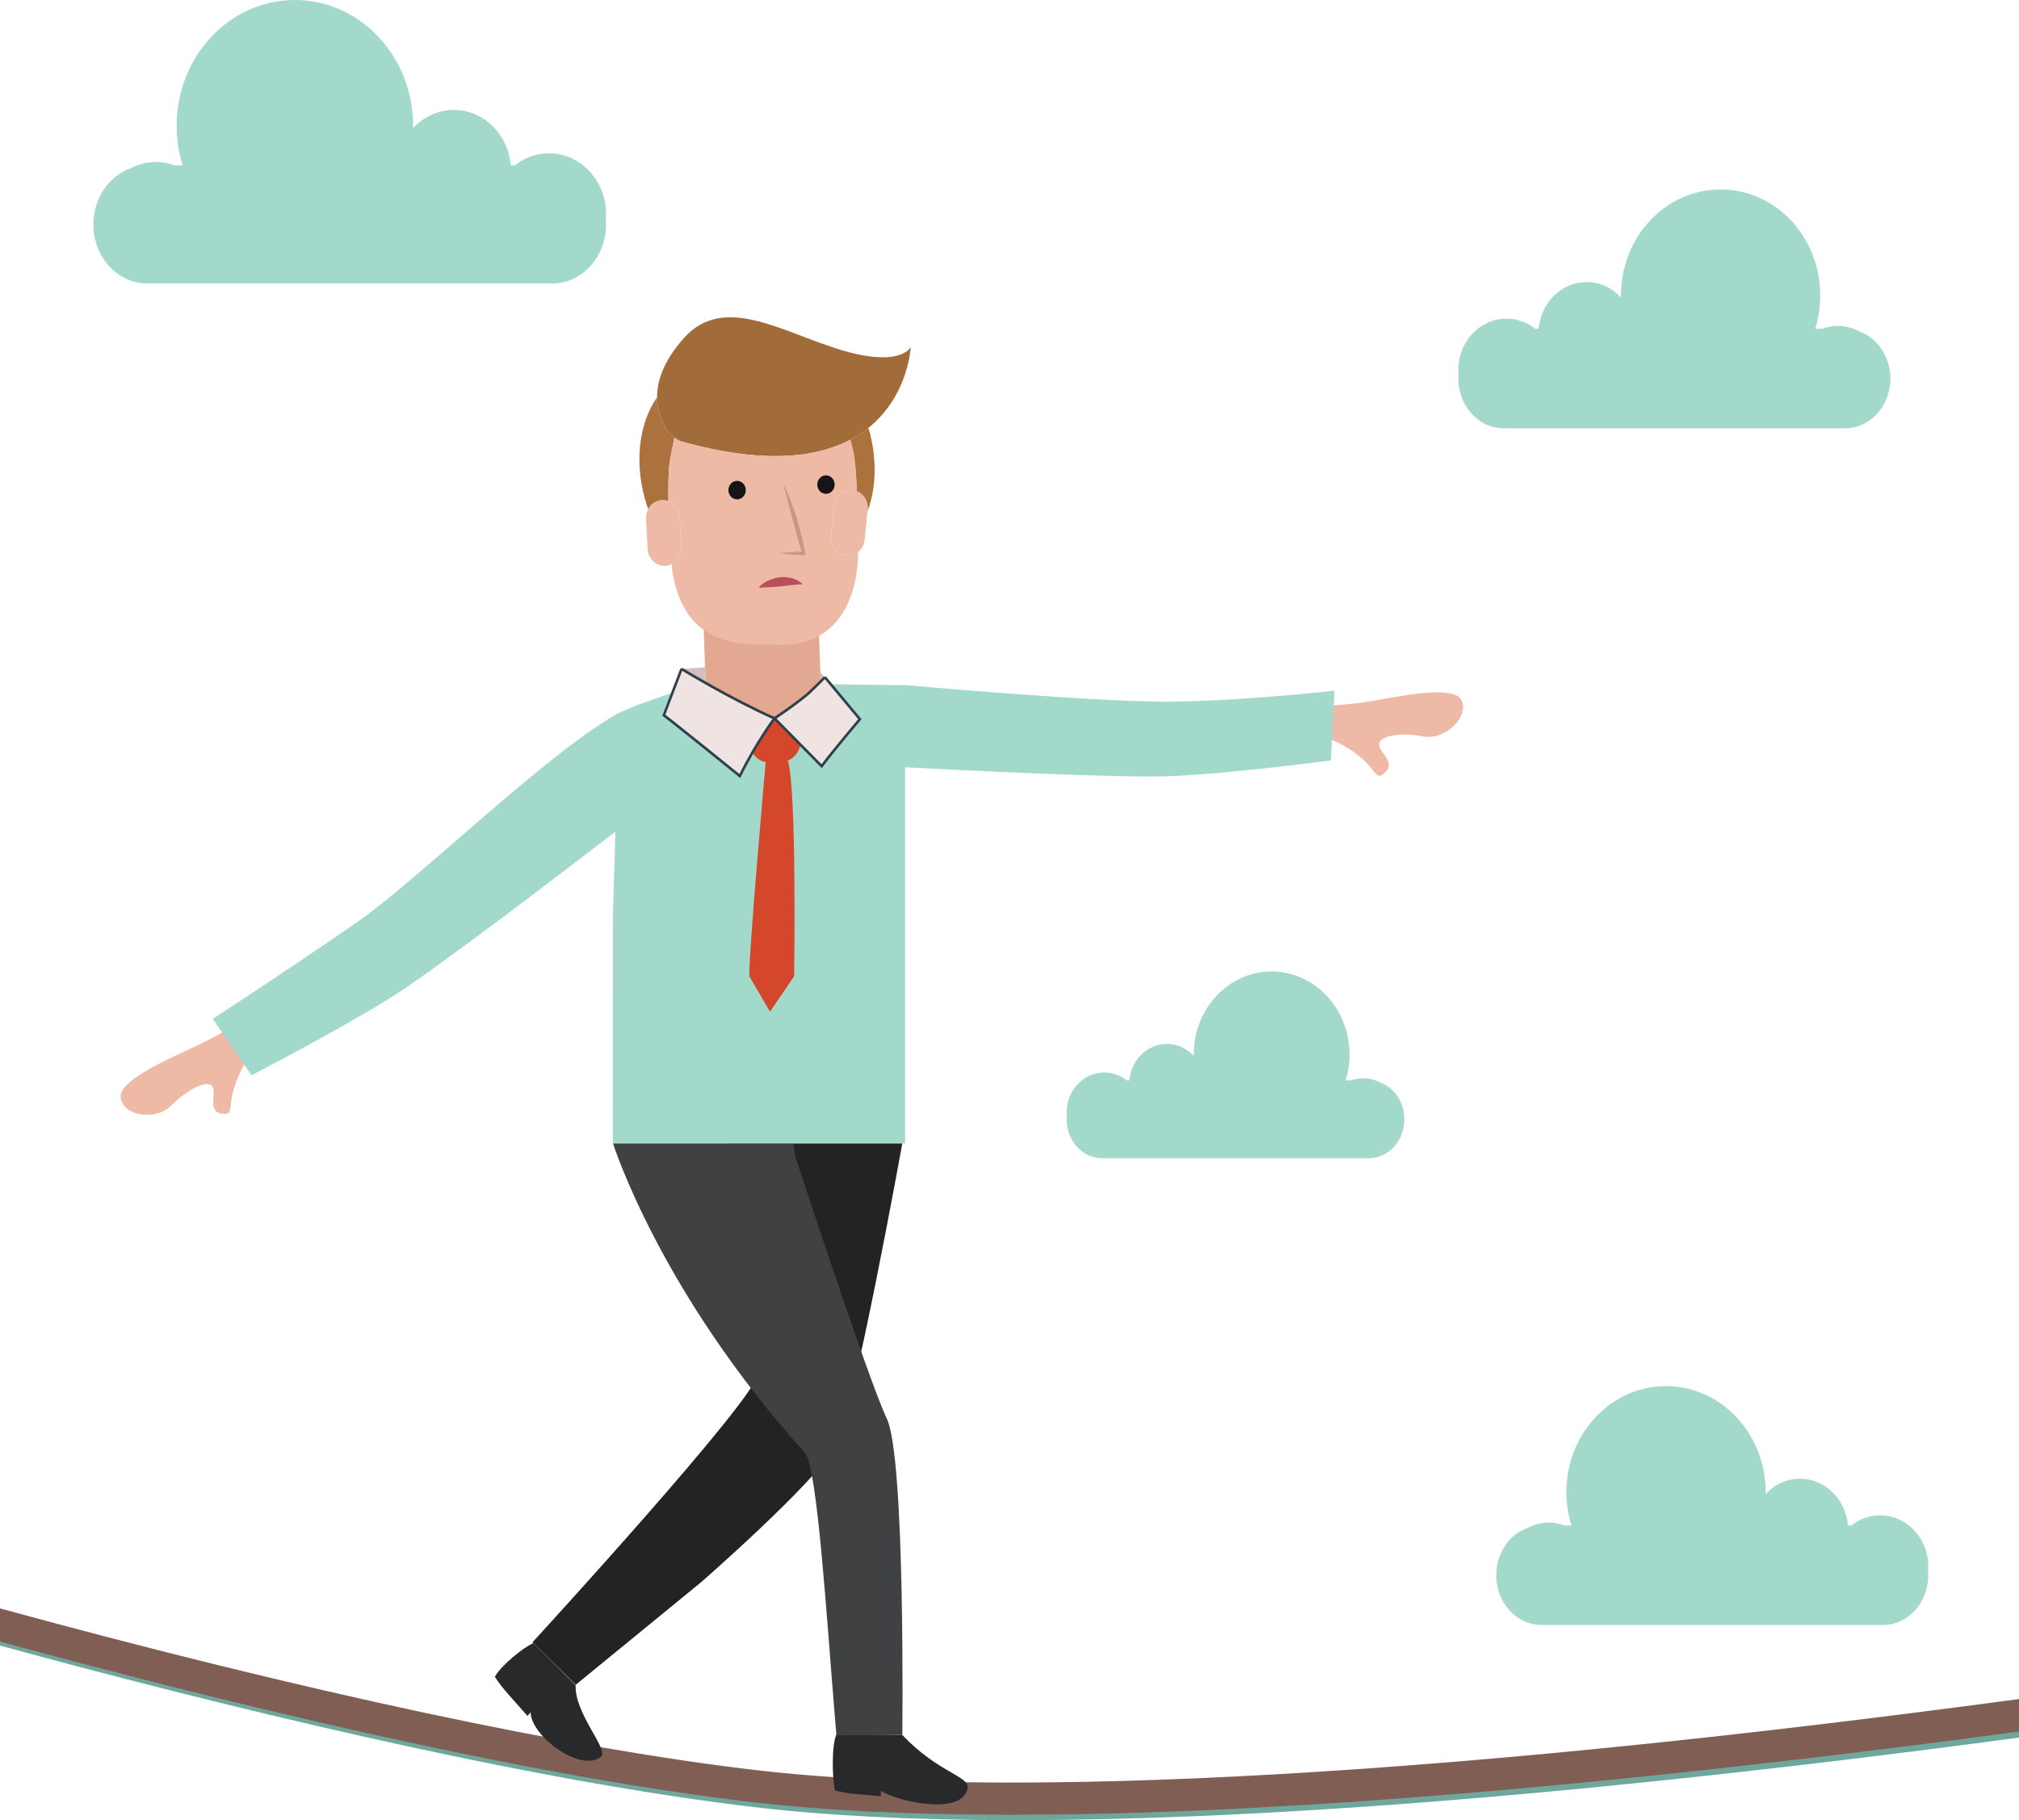 <svg xmlns="http://www.w3.org/2000/svg" width="397.343" height="358.274" viewBox="0 0 397.343 358.274"><path d="M363.093 84.31h-67.147c-4.938 0-8.94-4.384-8.94-9.795 0-.29.015-.577.037-.862-.02-.282-.036-.568-.036-.857 0-5.566 4.237-10.077 9.465-10.077 2.124 0 4.084.743 5.663 2h.686c.42-5.154 4.48-9.198 9.43-9.198 2.653 0 5.05 1.163 6.77 3.036-.004-.132-.01-.264-.01-.397 0-11.526 8.78-20.873 19.608-20.873 10.83 0 19.607 9.347 19.607 20.874 0 2.293-.352 4.497-.993 6.56h1.316c.976-.363 2.024-.562 3.117-.562 1.505 0 2.926.376 4.19 1.04 3.585 1.276 6.177 4.964 6.177 9.317 0 5.41-4.002 9.796-8.94 9.796M269.393 227.982h-52.49c-3.857 0-6.985-3.428-6.985-7.657 0-.228.01-.452.028-.674-.017-.22-.028-.443-.028-.67 0-4.35 3.312-7.876 7.398-7.876 1.66 0 3.192.582 4.427 1.564h.536c.327-4.03 3.5-7.19 7.37-7.19 2.074 0 3.947.91 5.29 2.373 0-.102-.006-.205-.006-.31 0-9.01 6.863-16.316 15.327-16.316 8.466 0 15.328 7.306 15.328 16.316 0 1.793-.275 3.515-.777 5.128h1.03c.763-.284 1.582-.44 2.437-.44 1.176 0 2.287.294 3.274.814 2.804.996 4.83 3.88 4.83 7.283 0 4.23-3.127 7.657-6.987 7.657M370.546 319.862h-67.148c-4.937 0-8.938-4.386-8.938-9.796 0-4.354 2.592-8.042 6.177-9.318 1.264-.664 2.684-1.04 4.19-1.04 1.093 0 2.14.2 3.117.562h1.316c-.642-2.064-.994-4.267-.994-6.56 0-11.526 8.78-20.872 19.607-20.872 10.83 0 19.61 9.346 19.61 20.873 0 .134-.007.266-.01.398 1.718-1.873 4.115-3.036 6.77-3.036 4.95 0 9.01 4.044 9.428 9.198h.687c1.58-1.256 3.538-2 5.662-2 5.228 0 9.465 4.51 9.465 10.076 0 .29-.015.575-.037.857.022.285.037.572.037.863 0 5.41-4 9.796-8.94 9.796M108.663 55.8h-79.68c-5.857 0-10.605-5.204-10.605-11.624 0-5.166 3.076-9.543 7.33-11.056 1.5-.79 3.186-1.234 4.97-1.234 1.298 0 2.542.236 3.7.666h1.562c-.762-2.448-1.18-5.063-1.18-7.783C34.76 11.09 45.18 0 58.027 0c12.85 0 23.27 11.09 23.27 24.77 0 .157-.01.314-.012.47 2.04-2.222 4.884-3.603 8.033-3.603 5.874 0 10.69 4.8 11.188 10.915h.814c1.872-1.49 4.198-2.374 6.718-2.374 6.204 0 11.232 5.353 11.232 11.958 0 .342-.017.68-.044 1.017.027.338.044.678.044 1.023 0 6.42-4.748 11.624-10.607 11.624" fill="#a3d9cb"/><path d="M199.92 358.274c-21.403 0-37.632-.99-49.872-2.378C102.934 350.55 40.842 335.056 0 323.916v-6.538c60.087 16.484 113.984 28.042 150.68 32.207 12.1 1.372 28.137 2.35 49.302 2.348 42.266 0 104.95-3.895 197.36-16.305v6.396c-92.248 12.363-154.997 16.25-197.423 16.25" fill="#6ea79e"/><path d="M397.343 334.436c-139.34 18.762-211.312 18.214-247.657 14.09-36.493-4.14-90-15.595-149.686-31.934v6.536c40.85 11.12 102.32 26.407 149.055 31.71 12.24 1.39 28.468 2.38 49.87 2.38 42.578 0 105.627-3.918 198.418-16.385v-6.397" fill="#815e53"/><path d="M113.29 331.718c-.248 5.642 6.692 12.762 4.97 14.105-4.035 3.15-13.83-4.177-13.832-8.79l-.614.74c-2.97-3.444-4.987-5.397-6.424-7.73 1.34-2.363 5.672-5.795 7.588-6.63" fill="#28292a"/><path d="M177.577 225.073s-9.71 53.775-13.145 59.646c-4.355 7.44-26.424 26.695-26.424 26.695L113.29 331.64l-8.483-8.388s44.324-48.295 44.324-52.833c0-10.625-6.037-45.347-6.037-45.347" fill="#232324"/><path d="M177.577 341.5c7.016 7.453 13.306 8.125 12.855 10.494-1.054 5.55-13.89 2.562-17.096.52l.016 1.052c-4.65-.444-6.358-.414-9.057-1.15-.536-2.88-.63-8.913.313-11.027" fill="#28292a"/><path d="M120.642 225.073s9.22 29.32 37.79 60.91c2.427 2.687 4.324 33.457 5.8 51.022.46 5.455.38 4.59.38 4.59l12.965-.096s.645-54.497-3.05-62.26c-3.693-7.763-18.05-51.717-18.05-51.717l-.37-2.45H120.64" fill="#3f4143"/><path d="M130.26 98.46c.45-.028.885.042 1.286.19-.044-3.158.005-6.285.294-7.96.284-1.636.58-3.142.898-4.54-.56-.423-1.14-.986-1.525-1.6-.67-1.07-1.885-3.268-1.898-6.355-3.682 5.258-4.643 13.49-1.925 21.527.058.172.123.34.183.51.54-1 1.525-1.7 2.686-1.772M167.92 88.907c.36 1.664.58 4.72.717 7.795 1.373.558 2.28 2.042 2.116 3.67l-.033.332c1.752-4.703 1.94-10.607.188-16.483-1.05.844-2.23 1.63-3.562 2.333.207.76.398 1.544.573 2.354" fill="#ab723e"/><path d="M179.238 68.28s-1.653 3.85-12.29 1.008c-12.064-3.223-24.18-11.947-32.38-2.72-4.088 4.604-5.266 8.556-5.253 11.627.013 3.087 1.228 5.284 1.898 6.356.385.614.965 1.177 1.525 1.6.48.362.944.623 1.254.71 16.26 4.572 26.676 3.215 33.354-.307 1.33-.702 2.513-1.49 3.562-2.332 7.923-6.368 8.33-15.94 8.33-15.94" fill="#a16c39"/><path d="M139.027 139.046c-1.06-.658 2.976 2.846 11.15 2.517 7.865-.315 11.488-3.426 11.488-3.426L161 120.114l-22.563 2.304.59 16.628" fill="#e3a891"/><path d="M166.52 109.356c-1.823-.206-3.144-1.946-2.952-3.887l.58-5.84c.194-1.943 1.83-3.35 3.653-3.146.295.034.573.11.837.218-.137-3.074-.358-6.13-.718-7.795-.176-.81-.367-1.594-.574-2.354-6.678 3.522-17.095 4.88-33.354.308-.31-.087-.775-.348-1.254-.71-.317 1.398-.614 2.904-.898 4.54-.29 1.675-.338 4.802-.294 7.96 1.23.457 2.142 1.664 2.222 3.133l.323 5.863c.083 1.505-.734 2.842-1.952 3.427 1.137 9.513 5.663 16.606 19.32 15.756 12.84 1.285 17.28-8.215 17.448-18.2-.654.54-1.496.826-2.385.726" fill="#eebaa6"/><path d="M134.09 107.646l-.322-5.863c-.08-1.47-.993-2.676-2.222-3.132-.4-.148-.836-.218-1.287-.19-1.162.073-2.148.773-2.687 1.773-.31.576-.473 1.25-.434 1.963l.32 5.862c.107 1.95 1.678 3.438 3.508 3.323.417-.025.81-.135 1.17-.307 1.218-.585 2.035-1.922 1.953-3.427M168.637 96.702c-.264-.108-.542-.184-.836-.218-1.823-.205-3.458 1.203-3.652 3.145l-.58 5.84c-.192 1.94 1.13 3.68 2.953 3.886.89.1 1.732-.185 2.386-.726.688-.57 1.167-1.422 1.266-2.417l.548-5.51.033-.33c.163-1.63-.743-3.113-2.116-3.67" fill="#eebaa6"/><path d="M154.318 95.624c.26.506.504 1.017.72 1.536.23.515.426 1.04.635 1.562.194.526.382 1.054.57 1.583l.517 1.598.467 1.614c.157.537.282 1.085.425 1.627.146.54.264 1.09.385 1.64.127.546.234 1.1.336 1.654l.15.81-.683-.008c-.345-.004-.69-.014-1.036-.035-.345-.02-.69-.028-1.036-.06-.692-.055-1.384-.117-2.08-.23l-.004-.093 4.118-.277-.057.086c-.594-2.16-1.21-4.313-1.778-6.483l-1.733-6.497.084-.026" fill="#ca9582"/><path d="M146.77 96.37c-.055-1.005-.866-1.772-1.81-1.713-.94.058-1.66.92-1.605 1.924.055 1.005.864 1.77 1.807 1.712.943-.058 1.662-.92 1.607-1.923M164.256 95.28c-.055-1.005-.862-1.77-1.805-1.712-.944.06-1.663.92-1.61 1.925.057 1.004.866 1.77 1.81 1.71.942-.058 1.662-.92 1.606-1.923" fill="#151516"/><path d="M157.76 115.014s-.186.03-.48.03c-.144-.003-.332-.007-.497.016l-.265.032c-.086.01-.175.014-.28.032-.202.027-.398.026-.61.064-.106.016-.21.018-.313.028-.11.023-.214.028-.32.043-.212.006-.435.066-.652.065-.22.047-.443.035-.667.08-.227.007-.45.05-.68.058-.224.03-.455.036-.678.058l-.665.045c-.223.004-.425.03-.635.03-.194.022-.4.014-.575.027-.167.023-.345.015-.48.03-.13.02-.255.016-.333.025l-.13.005-.117-.128.29-.287c.192-.172.475-.41.85-.64.193-.1.393-.23.622-.325.225-.11.467-.21.724-.296.252-.096.524-.163.798-.234.278-.06.56-.12.847-.145.285-.04.575-.024.858-.03.282.027.562.026.828.084.134.025.264.048.393.07.126.037.248.07.368.105.243.057.457.163.66.24.206.07.376.196.533.278.16.085.28.178.38.254.203.15.318.237.318.237l-.09.15" fill="#ba4f5a"/><path d="M262.21 138.837s2.1-.015 6.352-.622c4.868-.7 17.344-3.693 19.028-.458 1.687 3.232-3.174 8.007-7.405 7.208-4.23-.8-8.252-.284-8.732 1.31-.48 1.594 3.354 3.58 1.24 5.654-1.943 1.91-1.554.07-4.615-2.603-3.062-2.674-6.058-3.696-6.058-3.696l.19-6.793M45.584 202.093s-1.768 1.206-5.645 3.162c-4.44 2.236-16.435 6.96-16.193 10.65.24 3.687 6.76 4.874 9.898 1.75 3.14-3.123 6.776-5.023 7.994-3.965 1.216 1.06-.982 4.947 1.852 5.462 2.607.475 1.34-.843 2.54-4.86s3.188-6.61 3.188-6.61l-3.636-5.59" fill="#eebaa6"/><path d="M175.794 134.855h2.338s36.27 3.25 50.89 3.25c14.622 0 33.612-2.154 33.612-2.154l-.725 13.726s-19.363 2.587-31.425 3.095c-9.968.42-41.65-1.177-52.353-1.745v74.048h-57.524l.032-45.674.472-15.702c-7.946 6.117-34.87 26.755-43.676 32.33-10.377 6.567-27.938 15.624-27.938 15.624l-7.63-11.09s15.93-10.414 28.193-18.89c12.263-8.48 37.414-33.394 51.755-41.368l3.893-1.627 10.944-3.822 16.224 9.348 10.563-9.52 12.354.172" fill="#a3d9cb"/><path d="M157.653 145.792l-5.262-4.372-5.288 4.095s.6 4.058 3.588 4.483c0 0-3.45 38.722-3.212 42.176l4.05 6.975 4.755-6.976s.538-36.95-1.235-42.438c0 0 2.382-.878 2.605-3.944" fill="#d5472a"/><path d="M134.097 131.685l4.657-.35.104 3.347-4.76-2.997M162.307 133.324l-.857-1.024.033 1.858.824-.834" fill="#d2c0c0"/><path d="M326.648 511.4s-5.404-5.204-7.663-6.92c-5.558-4.224-12.294-8.384-12.294-8.384l18.666-17.795c5.876 7.278 15.145 17.482 15.145 17.482l-13.852 15.62M269.874 514.5s19.587-11.262 36.817-18.404c0 0-7.266-9.07-13.728-21.46 0 0-23.658 18.026-30.096 22.614l7.008 17.25" fill="#f0e4e2" stroke="#2c4149" transform="matrix(.497 0 0 -.529 0 403.832)"/></svg>
